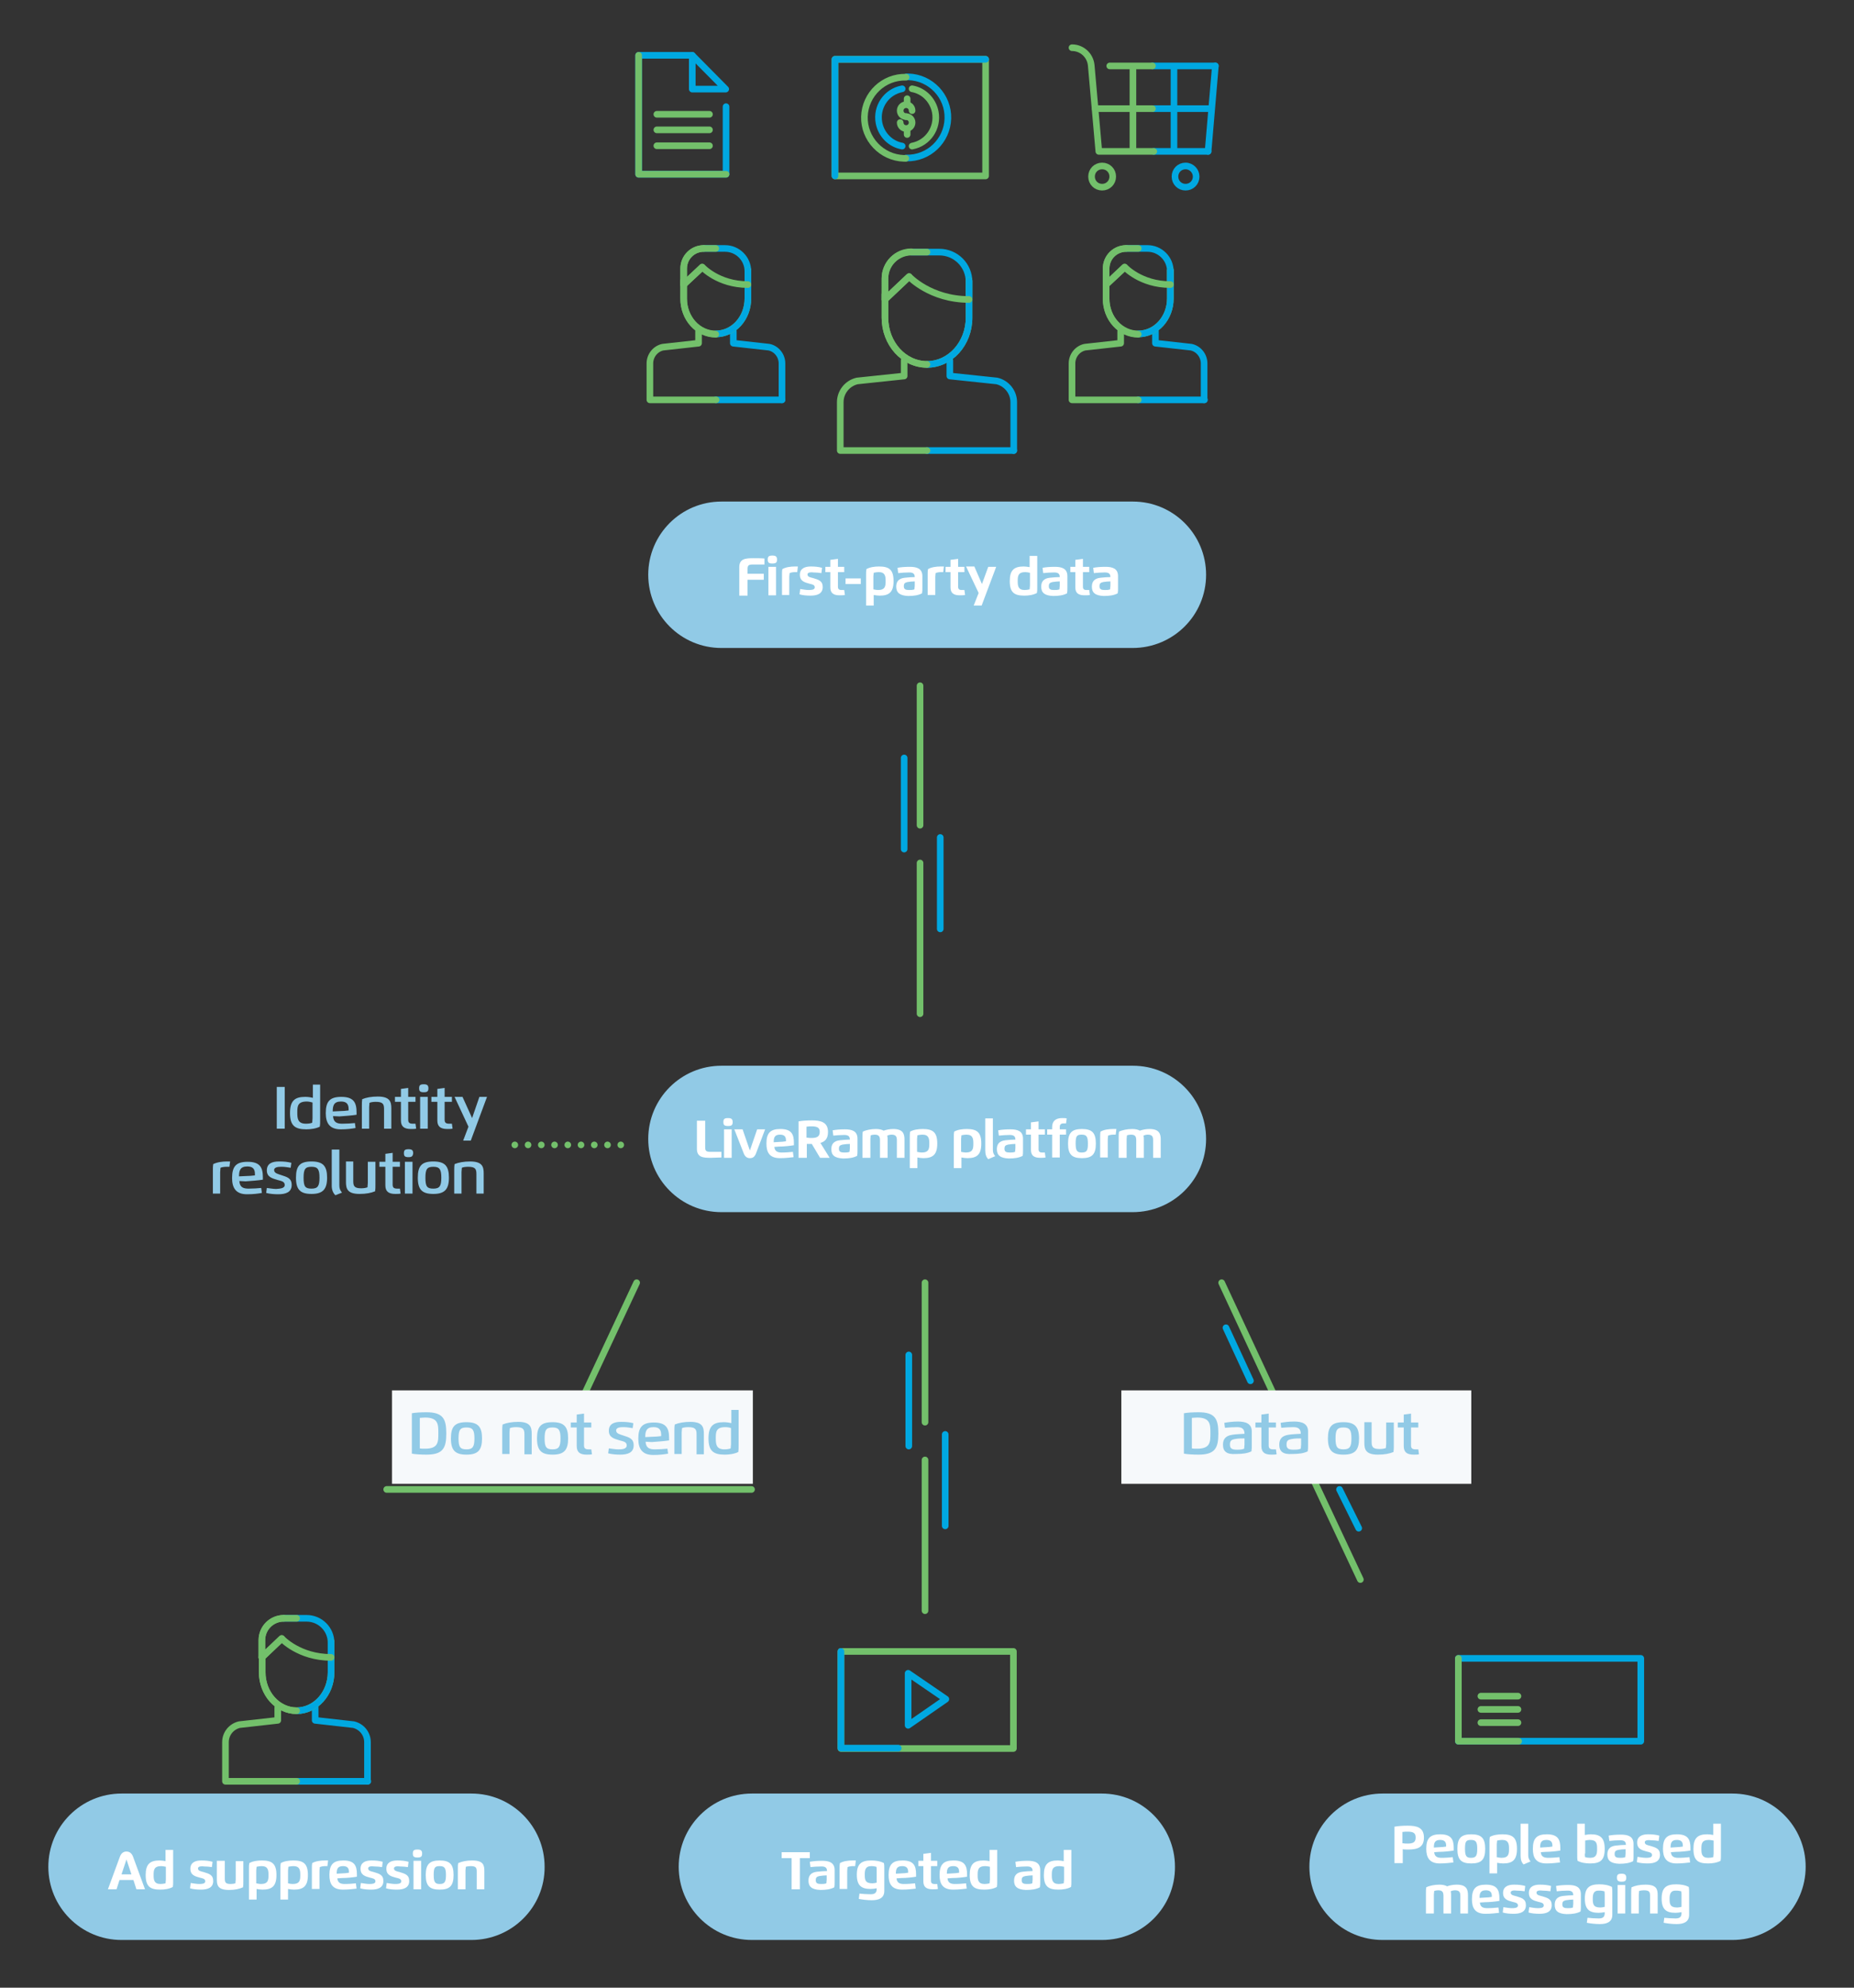 <?xml version="1.0" encoding="utf-8"?>
<!-- Generator: Adobe Illustrator 23.0.4, SVG Export Plug-In . SVG Version: 6.00 Build 0)  -->
<svg version="1.1" id="a7bfbb7d-5fc4-4fb4-8509-db37730cfe67"
	 xmlns="http://www.w3.org/2000/svg" xmlns:xlink="http://www.w3.org/1999/xlink" x="0px" y="0px" viewBox="0 0 560 600"
	 style="enable-background:new 0 0 560 600;" xml:space="preserve">
<rect x="0" y="0" width="560" height="600" fill="#333333" stroke="none"/>
<style type="text/css">
	.st0{fill:#91CAE6;}
	.st1{fill:none;stroke:#73C06B;stroke-width:2;stroke-linecap:round;stroke-miterlimit:10;stroke-dasharray:0,4;}
	.st2{fill:none;stroke:#73C06B;stroke-width:2;stroke-linecap:round;stroke-miterlimit:10;}
	.st3{fill:none;stroke:#00A8E1;stroke-width:2;stroke-linecap:round;stroke-miterlimit:10;}
	.st4{fill:none;stroke:#00A8E1;stroke-width:2;stroke-linecap:round;stroke-linejoin:round;}
	.st5{fill:none;stroke:#73C06B;stroke-width:2;stroke-linecap:round;stroke-linejoin:round;}
	.st6{fill:#F6F9FB;}
	.st7{fill:#FFFFFF;}
</style>
<title>important-outcomes-2</title>
<path class="st0" d="M342.1,365.9H217.9c-12.2,0-22.1-9.9-22.1-22.1l0,0c0-12.2,9.9-22.1,22.1-22.1h124.3c12.2,0,22.1,9.9,22.1,22.1
	l0,0C364.3,356,354.4,365.9,342.1,365.9z"/>
<line class="st1" x1="155.5" y1="345.6" x2="188.9" y2="345.6"/>
<path class="st0" d="M332.9,585.6H227.1c-12.2,0-22.1-9.9-22.1-22.1l0,0c0-12.2,9.9-22.1,22.1-22.1h105.7c12.2,0,22.1,9.9,22.1,22.1
	l0,0C355,575.7,345.1,585.6,332.9,585.6z"/>
<g>
	<line class="st2" x1="279.4" y1="486.2" x2="279.4" y2="440.7"/>
	<line class="st3" x1="285.5" y1="460.6" x2="285.5" y2="433"/>
	<line class="st3" x1="274.5" y1="436.5" x2="274.5" y2="409"/>
	<line class="st2" x1="279.4" y1="429.3" x2="279.4" y2="387.2"/>
</g>
<line class="st2" x1="410.9" y1="476.8" x2="391.6" y2="435.7"/>
<line class="st3" x1="410.4" y1="461.3" x2="404.6" y2="449.6"/>
<line class="st3" x1="377.7" y1="416.8" x2="370.3" y2="400.8"/>
<line class="st2" x1="386.8" y1="425.4" x2="369" y2="387.2"/>
<path class="st0" d="M523.3,585.6H417.6c-12.2,0-22.1-9.9-22.1-22.1l0,0c0-12.2,9.9-22.1,22.1-22.1h105.7c12.2,0,22.1,9.9,22.1,22.1
	l0,0C545.4,575.7,535.5,585.6,523.3,585.6z"/>
<path class="st0" d="M142.4,585.6H36.7c-12.2,0-22.1-9.9-22.1-22.1l0,0c0-12.2,9.9-22.1,22.1-22.1h105.7c12.2,0,22.1,9.9,22.1,22.1
	l0,0C164.6,575.7,154.6,585.6,142.4,585.6z"/>
<g>
	<path class="st4" d="M212.6,75h6.4c3.8,0,6.9,3.1,6.9,6.9l0,0v3.6"/>
	<path class="st4" d="M221.5,100v3.6l10.8,1.2c2.3,0.5,3.9,2.6,3.9,4.9v11"/>
	<polyline class="st4" points="236.2,120.7 233.3,120.7 216.2,120.7 	"/>
	<path class="st5" d="M225.9,81.6v8.5c0,5.9-4.3,10.7-9.7,10.7s-9.7-4.8-9.7-10.7v-5.4"/>
	<line class="st5" x1="206.5" y1="85.9" x2="212.1" y2="80.7"/>
	<path class="st5" d="M216.2,75h-3.6c-3.4,0-6.1,2.7-6.1,6.1v4.8"/>
	<path class="st5" d="M211,100v3.6l-10.8,1.2c-2.3,0.5-3.9,2.6-3.9,4.9v11h20"/>
	<path class="st4" d="M225.9,81.6v8.5c0,5.9-4.3,10.7-9.7,10.7"/>
	<path class="st5" d="M216.2,100.9c-5.4,0-9.7-4.8-9.7-10.7v-5.4"/>
	<path class="st5" d="M225.9,85.9c-9,0-13.8-5.3-13.8-5.3l-5.6,5.3v-4.8c0-3.4,2.7-6.1,6.1-6.1l0,0"/>
</g>
<g>
	<path class="st4" d="M340.2,75h6.4c3.8,0,6.9,3.1,6.9,6.9l0,0v3.6"/>
	<path class="st4" d="M349,100v3.6l10.8,1.2c2.3,0.5,3.9,2.6,3.9,4.9v11"/>
	<polyline class="st4" points="363.8,120.7 360.8,120.7 343.8,120.7 	"/>
	<path class="st5" d="M353.5,81.6v8.5c0,5.9-4.3,10.7-9.7,10.7s-9.7-4.8-9.7-10.7v-5.4"/>
	<line class="st5" x1="334.1" y1="85.9" x2="339.7" y2="80.7"/>
	<path class="st5" d="M343.8,75h-3.6c-3.4,0-6.1,2.7-6.1,6.1v4.8"/>
	<path class="st5" d="M338.5,100v3.6l-10.8,1.2c-2.3,0.5-3.9,2.6-3.9,4.9v11h20"/>
	<path class="st4" d="M353.5,81.6v8.5c0,5.9-4.3,10.7-9.7,10.7"/>
	<path class="st5" d="M343.8,100.9c-5.4,0-9.7-4.8-9.7-10.7v-5.4"/>
	<path class="st5" d="M353.5,85.9c-9,0-13.8-5.3-13.8-5.3l-5.6,5.3v-4.8c0-3.4,2.7-6.1,6.1-6.1l0,0"/>
</g>
<g>
	<line class="st2" x1="277.9" y1="306" x2="277.9" y2="260.5"/>
	<line class="st3" x1="284" y1="280.4" x2="284" y2="252.8"/>
	<line class="st3" x1="273.1" y1="256.3" x2="273.1" y2="228.8"/>
	<line class="st2" x1="277.9" y1="249.1" x2="277.9" y2="207"/>
</g>
<g>
	<path class="st4" d="M85.7,488.5h6.9c4.1,0,7.4,3.3,7.4,7.4l0,0v3.9"/>
	<path class="st4" d="M95.2,515.4v3.9l11.6,1.3c2.5,0.6,4.2,2.8,4.2,5.3v11.8"/>
	<polyline class="st4" points="111.1,537.7 107.9,537.7 89.6,537.7 	"/>
	<path class="st5" d="M100,495.6v9.2c0,6.4-4.7,11.6-10.4,11.6s-10.4-5.2-10.4-11.6V499"/>
	<line class="st5" x1="79.1" y1="500.3" x2="85.1" y2="494.6"/>
	<path class="st5" d="M89.6,488.5h-3.9c-3.6,0-6.6,2.9-6.6,6.6l0,0v5.2"/>
	<path class="st5" d="M83.9,515.4v3.9l-11.6,1.3c-2.5,0.6-4.2,2.8-4.2,5.3v11.8h21.5"/>
	<path class="st4" d="M100,495.6v9.2c0,6.4-4.7,11.6-10.4,11.6"/>
	<path class="st5" d="M89.6,516.4c-5.8,0-10.4-5.2-10.4-11.6V499"/>
	<path class="st5" d="M100,500.3c-9.7,0-14.9-5.7-14.9-5.7l-6,5.7v-5.2c0-3.6,2.9-6.6,6.6-6.6"/>
</g>
<g>
	<g>
		<rect x="252.2" y="17.9" class="st5" width="45.5" height="35.2"/>
		<polyline class="st4" points="297.7,17.9 252.2,17.9 252.2,53.1 		"/>
		<path class="st4" d="M273.7,47.7c6.8,0.2,12.4-5.2,12.6-11.9c0.2-6.8-5.2-12.4-11.9-12.6c-0.2,0-0.4,0-0.6,0"/>
		<path class="st5" d="M273.7,23.3c-6.8-0.2-12.4,5.2-12.6,11.9s5.2,12.4,11.9,12.6c0.2,0,0.4,0,0.6,0"/>
		<path class="st5" d="M273.7,35.2c-1,0-1.8-0.8-1.8-1.8s0.8-1.8,1.8-1.8s1.8,0.8,1.8,1.8"/>
		<path class="st5" d="M273.7,35.2c1,0,1.8,0.8,1.8,1.8s-0.8,1.8-1.8,1.8s-1.8-0.8-1.8-1.8"/>
		<line class="st5" x1="274" y1="39.4" x2="274" y2="40.6"/>
		<line class="st5" x1="274" y1="29.8" x2="274" y2="31"/>
		<path class="st4" d="M272.5,26.8c-4.8,0.9-7.9,5.5-7,10.3c0.7,3.6,3.5,6.4,7,7"/>
		<path class="st5" d="M275.5,44.1c4.8-0.9,7.9-5.5,7-10.3c-0.7-3.6-3.5-6.4-7-7"/>
	</g>
	<g>
		<path class="st5" d="M336.1,53.3c0,1.8-1.4,3.2-3.2,3.2c-1.8,0-3.2-1.4-3.2-3.2s1.4-3.2,3.2-3.2l0,0
			C334.7,50.1,336.1,51.5,336.1,53.3L336.1,53.3z"/>
		<path class="st4" d="M361.3,53.3c0,1.8-1.4,3.2-3.2,3.2c-1.8,0-3.2-1.4-3.2-3.2s1.4-3.2,3.2-3.2l0,0
			C359.9,50.1,361.3,51.6,361.3,53.3L361.3,53.3z"/>
		<line class="st4" x1="354.6" y1="20.3" x2="354.6" y2="45.4"/>
		<line class="st5" x1="342.2" y1="20.3" x2="342.2" y2="45.6"/>
		<line class="st4" x1="367.1" y1="19.9" x2="364.9" y2="45.7"/>
		<line class="st4" x1="348.1" y1="19.9" x2="367.1" y2="19.9"/>
		<line class="st4" x1="364.9" y1="45.7" x2="348.5" y2="45.7"/>
		<line class="st4" x1="365.2" y1="32.8" x2="348.5" y2="32.8"/>
		<path class="st5" d="M348.5,45.7h-16.6l-2.3-26c-0.3-3-2.8-5.3-5.8-5.3"/>
		<line class="st5" x1="335.2" y1="19.9" x2="348.1" y2="19.9"/>
		<line class="st5" x1="348.1" y1="32.8" x2="330.8" y2="32.8"/>
	</g>
	<g>
		<polyline class="st4" points="209.1,16.7 192.9,16.7 192.9,52.6 219.3,52.6 219.3,32.2 		"/>
		<polyline class="st5" points="192.9,16.7 192.9,52.6 219.3,52.6 		"/>
		<polygon class="st4" points="219.2,26.9 209.1,26.9 209.1,16.7 		"/>
		<line class="st5" x1="198.4" y1="34.5" x2="214.3" y2="34.5"/>
		<line class="st5" x1="198.4" y1="39.2" x2="214.3" y2="39.2"/>
		<line class="st5" x1="198.4" y1="44" x2="214.3" y2="44"/>
	</g>
</g>
<g>
	<rect x="440.5" y="500.6" class="st4" width="55.1" height="25"/>
	<polyline class="st5" points="440.5,500.6 440.5,525.6 458.7,525.6 	"/>
	<line class="st5" x1="447.3" y1="512" x2="458.5" y2="512"/>
	<line class="st5" x1="447.3" y1="516" x2="458.5" y2="516"/>
	<line class="st5" x1="447.3" y1="520" x2="458.5" y2="520"/>
</g>
<g>
	<rect x="254" y="498.5" class="st5" width="52.1" height="29.3"/>
	<polyline class="st4" points="274.3,520.8 285.7,512.9 274.3,505.1 274.3,520.8 	"/>
	<polyline class="st4" points="254,498.5 254,527.7 271.3,527.7 	"/>
</g>
<rect x="338.7" y="419.7" class="st6" width="105.7" height="28.2"/>
<line class="st2" x1="192.3" y1="387.2" x2="174.4" y2="425.4"/>
<rect x="118.4" y="419.7" class="st6" width="109" height="28.2"/>
<line class="st2" x1="227" y1="449.6" x2="116.8" y2="449.6"/>
<path class="st0" d="M342.1,195.6H217.9c-12.2,0-22.1-9.9-22.1-22.1l0,0c0-12.2,9.9-22.1,22.1-22.1h124.3c12.2,0,22.1,9.9,22.1,22.1
	l0,0C364.3,185.7,354.4,195.6,342.1,195.6z"/>
<g>
	<path class="st4" d="M275.3,76.1h8.4c5,0,9,4,9,9l0,0v4.7"/>
	<path class="st4" d="M286.9,108.8v4.7l14.2,1.5c3,0.7,5.1,3.4,5.1,6.4V136"/>
	<polyline class="st4" points="306.2,136 302.3,136 280,136 	"/>
	<path class="st5" d="M292.7,84.7v11.2c0,7.8-5.7,14.1-12.7,14.1s-12.7-6.3-12.7-14.1v-7.1"/>
	<line class="st5" x1="267.3" y1="90.4" x2="274.6" y2="83.5"/>
	<path class="st5" d="M280,76.1h-4.7c-4.4,0-8,3.6-8,8v6.4"/>
	<path class="st5" d="M273.1,108.8v4.7l-14.2,1.5c-3,0.7-5.1,3.4-5.1,6.4V136H280"/>
	<path class="st4" d="M292.7,84.7v11.2c0,7.8-5.7,14.1-12.7,14.1"/>
	<path class="st5" d="M280,110c-7,0-12.7-6.3-12.7-14.1v-7.1"/>
	<path class="st5" d="M292.7,90.4c-11.7,0-18.1-6.9-18.1-6.9l-7.3,6.9V84c0-4.4,3.6-8,8-8l0,0"/>
</g>
<g>
	<path class="st0" d="M83.6,340.7v-12.6H86v12.6H83.6z"/>
	<path class="st0" d="M94.5,327.4h2.2v10.9c0,0.6,0,1.2-0.1,1.8c-1.2,0.6-2.8,0.8-4.1,0.8c-3.5,0-4.9-1.2-4.9-4.9
		c0-3.7,1.4-4.9,4.6-4.9c0.7,0,1.6,0.1,2.3,0.3V327.4z M92.7,332.5c-2.8,0-2.9,1.4-2.9,3.3c0,1.8,0.1,3.4,2.6,3.4
		c0.7,0,1.5-0.1,1.9-0.3c0-0.4,0.1-0.9,0.1-1.3v-4.8C94,332.7,93.3,332.5,92.7,332.5z"/>
	<path class="st0" d="M100.6,336.9c0.1,1.9,1.2,2.3,2.8,2.3c1.4,0,2.7-0.1,3.8-0.2l0.2,1.5c-1.1,0.2-2.5,0.4-4.5,0.4
		c-3.5,0-4.5-2.1-4.5-4.9c0-3.5,1.2-4.9,4.7-4.9c3.8,0,4.6,1.8,4.6,4.7c0,0.2,0,0.5,0,0.7c-1.2,0.2-3.7,0.4-5.2,0.5L100.6,336.9z
		 M102.6,335.4c0.8,0,2-0.1,2.7-0.2c0-0.1,0-0.3,0-0.4c0-1.5-0.6-2.3-2.3-2.3c-2.2,0-2.5,1.3-2.5,3L102.6,335.4z"/>
	<path class="st0" d="M118.2,340.7h-2.2v-5.9c0-1.5-0.3-2.2-2.5-2.2c-0.7,0-1.5,0.1-1.9,0.3c0,0.4-0.1,0.9-0.1,1.3v6.5h-2.2v-7.1
		c0-0.6,0-1.2,0.1-1.8c1.2-0.5,2.8-0.8,4.7-0.8c3.7,0,4.1,1.6,4.1,3.6V340.7z"/>
	<path class="st0" d="M125.7,340.7c-0.5,0.1-1.1,0.1-1.6,0.1c-2.1,0-3-0.8-3-2.6v-5.6h-1.8v-1.5h1.8v-2.4l2.2-0.3v2.7h2.2v1.5h-2.2
		v5.4c0,0.9,0.4,1.2,1.4,1.2c0.3,0,0.5,0,0.8,0L125.7,340.7z"/>
	<path class="st0" d="M128,329.7c-1.1,0-1.4-0.3-1.4-1.2c0-0.9,0.3-1.2,1.4-1.2c1,0,1.4,0.3,1.4,1.2
		C129.4,329.4,129.1,329.7,128,329.7z M126.9,340.7v-9.6h2.3v9.6H126.9z"/>
	<path class="st0" d="M136.7,340.7c-0.5,0.1-1.1,0.1-1.6,0.1c-2.1,0-3-0.8-3-2.6v-5.6h-1.8v-1.5h1.8v-2.4l2.2-0.3v2.7h2.2v1.5h-2.2
		v5.4c0,0.9,0.4,1.2,1.4,1.2c0.3,0,0.5,0,0.8,0L136.7,340.7z"/>
	<path class="st0" d="M142.6,337.5l2.2-6.4h2.3l-4.9,13.2h-2.3l1.6-4.2l-4.2-9h2.4L142.6,337.5z"/>
	<path class="st0" d="M66.5,360.3h-2.2v-7.1c0-0.6,0-1.2,0.1-1.8c1.2-0.6,2.8-0.8,4.1-0.8c0.3,0,0.7,0,1,0l-0.2,1.6
		c-0.2,0-0.5,0-0.8,0c-0.7,0-1.5,0.1-1.9,0.3c0,0.4-0.1,0.9-0.1,1.3V360.3z"/>
	<path class="st0" d="M72.3,356.5c0.1,1.9,1.2,2.3,2.8,2.3c1.4,0,2.7-0.1,3.8-0.2l0.2,1.5c-1.1,0.2-2.5,0.4-4.5,0.4
		c-3.5,0-4.5-2.1-4.5-4.9c0-3.5,1.2-4.9,4.7-4.9c3.8,0,4.6,1.8,4.6,4.7c0,0.2,0,0.5,0,0.7c-1.2,0.2-3.7,0.4-5.2,0.5L72.3,356.5z
		 M74.3,355c0.8,0,2-0.1,2.7-0.2c0-0.1,0-0.3,0-0.4c0-1.5-0.6-2.3-2.3-2.3c-2.2,0-2.5,1.3-2.5,3L74.3,355z"/>
	<path class="st0" d="M86,357.7c0-1.1-1.1-1.2-2.1-1.5c-1.7-0.5-3.3-0.9-3.3-2.9c0-2.1,1.6-2.7,3.7-2.7c1.5,0,2.5,0.1,3.7,0.4
		l-0.2,1.5c-0.8-0.1-1.7-0.3-2.6-0.3c-0.9,0-2.4,0-2.4,1c0,1,1.3,1.2,2.1,1.5c1.8,0.6,3.2,0.9,3.2,3c0,2.2-1.8,2.8-4.1,2.8
		c-1.1,0-2.5-0.1-3.6-0.4l0.2-1.5c0.8,0.1,2,0.3,2.8,0.3C84.4,358.8,86,358.8,86,357.7z"/>
	<path class="st0" d="M94.1,360.4c-3.4,0-4.7-1.3-4.7-4.9c0-3.6,1.2-4.9,4.7-4.9s4.7,1.4,4.7,4.9C98.8,359,97.5,360.4,94.1,360.4z
		 M94.1,358.8c1.9,0,2.4-0.8,2.4-3.3c0-2.5-0.5-3.3-2.4-3.3s-2.4,0.7-2.4,3.3C91.7,358.2,92.2,358.8,94.1,358.8z"/>
	<path class="st0" d="M100.3,347h2.2v10.8c0,0.9,0.2,1.5,0.8,2.2l-2,0.8c-0.7-0.7-1.1-1.6-1.1-2.9V347z"/>
	<path class="st0" d="M111.2,350.7h2.2v7.1c0,0.6,0,1.2-0.1,1.8c-1.2,0.5-2.7,0.8-4.7,0.8c-3.7,0-4.1-1.6-4.1-3.6v-6.2h2.2v5.9
		c0,1.5,0.3,2.2,2.4,2.2c0.7,0,1.4-0.1,1.9-0.3c0-0.4,0.1-0.9,0.1-1.3V350.7z"/>
	<path class="st0" d="M121,360.3c-0.5,0.1-1.1,0.1-1.6,0.1c-2.1,0-3-0.8-3-2.6v-5.6h-1.8v-1.5h1.8v-2.4l2.2-0.3v2.7h2.2v1.5h-2.2
		v5.4c0,0.9,0.4,1.2,1.4,1.2c0.3,0,0.5,0,0.8,0L121,360.3z"/>
	<path class="st0" d="M123.4,349.3c-1.1,0-1.4-0.3-1.4-1.2c0-0.9,0.3-1.2,1.4-1.2c1,0,1.4,0.3,1.4,1.2
		C124.7,349,124.4,349.3,123.4,349.3z M122.3,360.3v-9.6h2.3v9.6H122.3z"/>
	<path class="st0" d="M130.9,360.4c-3.4,0-4.7-1.3-4.7-4.9c0-3.6,1.2-4.9,4.7-4.9s4.7,1.4,4.7,4.9
		C135.6,359,134.3,360.4,130.9,360.4z M130.9,358.8c1.9,0,2.4-0.8,2.4-3.3c0-2.5-0.5-3.3-2.4-3.3s-2.4,0.7-2.4,3.3
		C128.5,358.2,129,358.8,130.9,358.8z"/>
	<path class="st0" d="M146.1,360.3h-2.2v-5.9c0-1.5-0.3-2.2-2.5-2.2c-0.7,0-1.5,0.1-1.9,0.3c0,0.4-0.1,0.9-0.1,1.3v6.5h-2.2v-7.1
		c0-0.6,0-1.2,0.1-1.8c1.2-0.5,2.8-0.8,4.7-0.8c3.7,0,4.1,1.6,4.1,3.6V360.3z"/>
</g>
<g>
	<path class="st0" d="M124.4,426.6c1.1-0.2,2.8-0.3,4.4-0.3c5.1,0,6,2.1,6,6.4c0,4.3-0.9,6.4-6,6.4c-1.6,0-3.3-0.1-4.4-0.3V426.6z
		 M126.8,437.2c0.4,0.1,1,0.1,1.6,0.1c4,0,4-2,4-4.7c0-2.6,0-4.7-4-4.7c-0.6,0-1.2,0.1-1.6,0.1V437.2z"/>
	<path class="st0" d="M140.9,439.1c-3.4,0-4.7-1.3-4.7-4.9c0-3.6,1.2-4.9,4.7-4.9s4.7,1.4,4.7,4.9
		C145.6,437.7,144.4,439.1,140.9,439.1z M140.9,437.5c1.9,0,2.4-0.8,2.4-3.3c0-2.5-0.5-3.3-2.4-3.3s-2.4,0.7-2.4,3.3
		C138.5,436.8,139,437.5,140.9,437.5z"/>
	<path class="st0" d="M160.6,439h-2.2V433c0-1.5-0.3-2.2-2.5-2.2c-0.7,0-1.5,0.1-1.9,0.3c0,0.4-0.1,0.9-0.1,1.3v6.5h-2.2v-7.1
		c0-0.6,0-1.2,0.1-1.8c1.2-0.5,2.8-0.8,4.7-0.8c3.7,0,4.1,1.6,4.1,3.6V439z"/>
	<path class="st0" d="M166.9,439.1c-3.4,0-4.7-1.3-4.7-4.9c0-3.6,1.2-4.9,4.7-4.9s4.7,1.4,4.7,4.9
		C171.6,437.7,170.4,439.1,166.9,439.1z M166.9,437.5c1.9,0,2.4-0.8,2.4-3.3c0-2.5-0.5-3.3-2.4-3.3s-2.4,0.7-2.4,3.3
		C164.5,436.8,165,437.5,166.9,437.5z"/>
	<path class="st0" d="M178.8,439c-0.5,0.1-1.1,0.1-1.6,0.1c-2.1,0-3-0.8-3-2.6v-5.6h-1.8v-1.5h1.8V427l2.2-0.3v2.7h2.2v1.5h-2.2v5.4
		c0,0.9,0.4,1.2,1.4,1.2c0.3,0,0.5,0,0.8,0L178.8,439z"/>
	<path class="st0" d="M189.3,436.3c0-1.1-1.1-1.2-2.1-1.5c-1.7-0.5-3.3-0.9-3.3-2.9c0-2.1,1.6-2.7,3.7-2.7c1.5,0,2.5,0.1,3.7,0.4
		l-0.2,1.5c-0.8-0.1-1.7-0.3-2.6-0.3c-0.9,0-2.4,0-2.4,1c0,1,1.3,1.2,2.1,1.5c1.8,0.6,3.2,0.9,3.2,3c0,2.2-1.8,2.8-4.1,2.8
		c-1.1,0-2.5-0.1-3.6-0.4l0.2-1.5c0.8,0.1,2,0.3,2.8,0.3C187.7,437.5,189.3,437.5,189.3,436.3z"/>
	<path class="st0" d="M195,435.2c0.1,1.9,1.2,2.3,2.8,2.3c1.4,0,2.7-0.1,3.8-0.2l0.2,1.5c-1.1,0.2-2.5,0.4-4.5,0.4
		c-3.5,0-4.5-2.1-4.5-4.9c0-3.5,1.2-4.9,4.7-4.9c3.8,0,4.6,1.8,4.6,4.7c0,0.2,0,0.5,0,0.7c-1.2,0.2-3.7,0.4-5.2,0.5L195,435.2z
		 M197,433.7c0.8,0,2-0.1,2.7-0.2c0-0.1,0-0.3,0-0.4c0-1.5-0.6-2.3-2.3-2.3c-2.2,0-2.5,1.3-2.5,3L197,433.7z"/>
	<path class="st0" d="M212.6,439h-2.2V433c0-1.5-0.3-2.2-2.5-2.2c-0.7,0-1.5,0.1-1.9,0.3c0,0.4-0.1,0.9-0.1,1.3v6.5h-2.2v-7.1
		c0-0.6,0-1.2,0.1-1.8c1.2-0.5,2.8-0.8,4.7-0.8c3.7,0,4.1,1.6,4.1,3.6V439z"/>
	<path class="st0" d="M220.9,425.6h2.2v10.9c0,0.6,0,1.2-0.1,1.8c-1.2,0.6-2.8,0.8-4.1,0.8c-3.5,0-4.9-1.2-4.9-4.9
		c0-3.7,1.4-4.9,4.6-4.9c0.7,0,1.6,0.1,2.3,0.3V425.6z M219.1,430.8c-2.8,0-2.9,1.4-2.9,3.3c0,1.8,0.1,3.4,2.6,3.4
		c0.7,0,1.5-0.1,1.9-0.3c0-0.4,0.1-0.9,0.1-1.3v-4.8C220.4,430.9,219.7,430.8,219.1,430.8z"/>
</g>
<g>
	<path class="st0" d="M357.6,426.6c1.1-0.2,2.8-0.3,4.4-0.3c5.1,0,6,2.1,6,6.4c0,4.3-0.9,6.4-6,6.4c-1.6,0-3.3-0.1-4.4-0.3V426.6z
		 M360,437.2c0.4,0.1,1,0.1,1.6,0.1c4,0,4-2,4-4.7c0-2.6,0-4.7-4-4.7c-0.6,0-1.2,0.1-1.6,0.1V437.2z"/>
	<path class="st0" d="M369.4,436.1c0-1.7,0.8-2.7,2.8-3c1.2-0.2,2.4-0.2,3.7-0.3c0-1.3-0.6-2-2.2-2c-1.3,0-2.6,0.1-3.7,0.2l-0.2-1.5
		c1.1-0.2,2.5-0.4,4.1-0.4c2.3,0,4.2,0.6,4.2,3v4.2c0,0.6,0,1.2-0.1,1.8c-1.2,0.6-2.7,0.8-4.7,0.8
		C370.5,439.1,369.4,438.1,369.4,436.1z M375.9,434.2c-0.9,0-2,0-2.9,0.2c-1.1,0.2-1.5,0.5-1.5,1.7c0,1.2,0.7,1.5,2.1,1.5
		c0.7,0,1.5,0,2.2-0.3c0-0.4,0.1-0.9,0.1-1.3V434.2z"/>
	<path class="st0" d="M385.6,439c-0.5,0.1-1.1,0.1-1.6,0.1c-2.1,0-3-0.8-3-2.6v-5.6h-1.8v-1.5h1.8V427l2.2-0.3v2.7h2.2v1.5h-2.2v5.4
		c0,0.9,0.4,1.2,1.4,1.2c0.3,0,0.5,0,0.8,0L385.6,439z"/>
	<path class="st0" d="M386.4,436.1c0-1.7,0.8-2.7,2.8-3c1.2-0.2,2.4-0.2,3.7-0.3c0-1.3-0.6-2-2.2-2c-1.3,0-2.6,0.1-3.7,0.2l-0.2-1.5
		c1.1-0.2,2.5-0.4,4.1-0.4c2.3,0,4.2,0.6,4.2,3v4.2c0,0.6,0,1.2-0.1,1.8c-1.2,0.6-2.7,0.8-4.7,0.8
		C387.5,439.1,386.4,438.1,386.4,436.1z M393,434.2c-0.9,0-2,0-2.9,0.2c-1.1,0.2-1.5,0.5-1.5,1.7c0,1.2,0.7,1.5,2.1,1.5
		c0.7,0,1.5,0,2.2-0.3c0-0.4,0.1-0.9,0.1-1.3V434.2z"/>
	<path class="st0" d="M405.8,439.1c-3.4,0-4.7-1.3-4.7-4.9c0-3.6,1.2-4.9,4.7-4.9c3.4,0,4.7,1.4,4.7,4.9
		C410.5,437.7,409.3,439.1,405.8,439.1z M405.8,437.5c1.9,0,2.4-0.8,2.4-3.3c0-2.5-0.5-3.3-2.4-3.3c-1.9,0-2.4,0.7-2.4,3.3
		C403.4,436.8,403.9,437.5,405.8,437.5z"/>
	<path class="st0" d="M418.8,429.4h2.2v7.1c0,0.6,0,1.2-0.1,1.8c-1.2,0.5-2.7,0.8-4.7,0.8c-3.7,0-4.1-1.6-4.1-3.6v-6.2h2.2v5.9
		c0,1.5,0.3,2.2,2.4,2.2c0.7,0,1.4-0.1,1.9-0.3c0-0.4,0.1-0.9,0.1-1.3V429.4z"/>
	<path class="st0" d="M428.6,439c-0.5,0.1-1.1,0.1-1.6,0.1c-2.1,0-3-0.8-3-2.6v-5.6h-1.8v-1.5h1.8V427l2.2-0.3v2.7h2.2v1.5h-2.2v5.4
		c0,0.9,0.4,1.2,1.4,1.2c0.3,0,0.5,0,0.8,0L428.6,439z"/>
</g>
<g>
	<path class="st7" d="M223.3,179.7v-8.5c0-2.6,2-2.7,4.3-2.7c0.9,0,2.5,0,3.3,0.1v1.8h-3.4c-1.5,0-1.7,0.3-1.7,1.5v1.3h4.9v1.8h-4.9
		v4.8H223.3z"/>
	<path class="st7" d="M231.9,168.9c0-0.9,0.3-1.2,1.4-1.2c1,0,1.4,0.3,1.4,1.2s-0.3,1.2-1.4,1.2
		C232.2,170.1,231.9,169.8,231.9,168.9z M232.1,171.1h2.3v8.6h-2.3V171.1z"/>
	<path class="st7" d="M236.2,179.7v-6.3c0-0.6,0-1.1,0.1-1.6c1-0.6,2.5-0.8,3.8-0.8c0.3,0,0.7,0,0.9,0l-0.2,1.7c-0.2,0-0.4,0-0.7,0
		c-0.5,0-1.2,0.1-1.6,0.3c0,0.3-0.1,0.8-0.1,1.1v5.5H236.2z"/>
	<path class="st7" d="M243.9,173.4c0,0.8,1,0.9,1.7,1.1c1.6,0.5,2.9,0.8,2.9,2.7c0,2-1.6,2.6-3.7,2.6c-1.1,0-2.4-0.1-3.3-0.4
		l0.2-1.6c0.7,0.1,1.8,0.3,2.5,0.3c0.7,0,1.9,0,1.9-0.8c0-0.8-0.8-0.9-1.6-1.1c-1.5-0.4-2.9-0.8-2.9-2.7c0-1.9,1.5-2.5,3.3-2.5
		c1.3,0,2.3,0.1,3.4,0.4l-0.2,1.6c-0.7-0.1-1.5-0.2-2.4-0.2C245.1,172.7,243.9,172.7,243.9,173.4z"/>
	<path class="st7" d="M253.1,168.7v2.4h1.9v1.6h-1.9v4.4c0,0.7,0.3,1,1.1,1c0.3,0,0.5,0,0.8,0l0.2,1.5c-0.5,0.1-1.1,0.1-1.6,0.1
		c-2,0-2.8-0.8-2.8-2.4v-4.6h-1.5v-1.6h1.5V169L253.1,168.7z"/>
	<path class="st7" d="M255.4,174.6h4.6v1.7h-4.6V174.6z"/>
	<path class="st7" d="M263.9,182.8h-2.3v-9.4c0-0.6,0-1.1,0.1-1.6c1-0.6,2.5-0.8,3.8-0.8c3.1,0,4.4,1,4.4,4.4c0,3.3-1.3,4.4-4.2,4.4
		c-0.6,0-1.2-0.1-1.8-0.2V182.8z M265.2,178.1c2.2,0,2.3-1.2,2.3-2.7c0-1.4-0.1-2.7-2.1-2.7c-0.5,0-1.1,0.1-1.5,0.2
		c0,0.3-0.1,0.8-0.1,1.1v3.9C264.3,178,264.8,178.1,265.2,178.1z"/>
	<path class="st7" d="M270.7,177.1c0-1.5,0.7-2.5,2.6-2.7c1-0.1,2-0.2,3-0.2c0-1-0.5-1.4-1.7-1.4c-1.1,0-2.4,0.1-3.3,0.2l-0.2-1.6
		c1-0.2,2.3-0.3,3.7-0.3c2.1,0,3.8,0.5,3.8,2.8v3.6c0,0.6,0,1.1-0.1,1.6c-1.1,0.6-2.5,0.8-4.2,0.8
		C271.8,179.8,270.7,178.9,270.7,177.1z M276.3,175.5c-0.7,0-1.5,0.1-2.2,0.2c-0.8,0.2-1.1,0.4-1.1,1.3c0,0.9,0.6,1.1,1.6,1.1
		c0.5,0,1.1,0,1.6-0.2c0-0.3,0.1-0.8,0.1-1.1V175.5z"/>
	<path class="st7" d="M280.2,179.7v-6.3c0-0.6,0-1.1,0.1-1.6c1-0.6,2.5-0.8,3.8-0.8c0.3,0,0.7,0,1,0l-0.2,1.7c-0.2,0-0.4,0-0.7,0
		c-0.5,0-1.2,0.1-1.6,0.3c0,0.3-0.1,0.8-0.1,1.1v5.5H280.2z"/>
	<path class="st7" d="M289.4,168.7v2.4h1.9v1.6h-1.9v4.4c0,0.7,0.3,1,1.1,1c0.3,0,0.5,0,0.8,0l0.2,1.5c-0.5,0.1-1.1,0.1-1.6,0.1
		c-2,0-2.8-0.8-2.8-2.4v-4.6h-1.5v-1.6h1.5V169L289.4,168.7z"/>
	<path class="st7" d="M298.5,171.1h2.4l-4.4,11.7h-2.4l1.5-3.8l-3.8-8h2.5l2.3,5.3L298.5,171.1z"/>
	<path class="st7" d="M311,167.8h2.3v9.6c0,0.6,0,1.1-0.1,1.6c-1.1,0.6-2.5,0.8-3.8,0.8c-3.1,0-4.4-1-4.4-4.4c0-3.3,1.3-4.4,4.2-4.4
		c0.6,0,1.2,0.1,1.8,0.2V167.8z M309.7,172.7c-2.2,0-2.3,1.2-2.3,2.7c0,1.4,0.1,2.7,2.1,2.7c0.5,0,1.1-0.1,1.5-0.2
		c0-0.3,0.1-0.8,0.1-1.1v-3.9C310.6,172.8,310.1,172.7,309.7,172.7z"/>
	<path class="st7" d="M314.5,177.1c0-1.5,0.7-2.5,2.6-2.7c1-0.1,2-0.2,3-0.2c0-1-0.5-1.4-1.7-1.4c-1.1,0-2.4,0.1-3.3,0.2l-0.2-1.6
		c1-0.2,2.3-0.3,3.7-0.3c2.1,0,3.8,0.5,3.8,2.8v3.6c0,0.6,0,1.1-0.1,1.6c-1.1,0.6-2.5,0.8-4.2,0.8
		C315.5,179.8,314.5,178.9,314.5,177.1z M320.1,175.5c-0.7,0-1.5,0.1-2.2,0.2c-0.8,0.2-1.1,0.4-1.1,1.3c0,0.9,0.6,1.1,1.6,1.1
		c0.5,0,1.1,0,1.6-0.2c0-0.3,0.1-0.8,0.1-1.1V175.5z"/>
	<path class="st7" d="M327.1,168.7v2.4h1.9v1.6h-1.9v4.4c0,0.7,0.3,1,1.1,1c0.3,0,0.5,0,0.8,0l0.2,1.5c-0.5,0.1-1.1,0.1-1.6,0.1
		c-2,0-2.8-0.8-2.8-2.4v-4.6h-1.5v-1.6h1.5V169L327.1,168.7z"/>
	<path class="st7" d="M329.8,177.1c0-1.5,0.7-2.5,2.6-2.7c1-0.1,2-0.2,3-0.2c0-1-0.5-1.4-1.7-1.4c-1.1,0-2.4,0.1-3.3,0.2l-0.2-1.6
		c1-0.2,2.3-0.3,3.7-0.3c2.1,0,3.8,0.5,3.8,2.8v3.6c0,0.6,0,1.1-0.1,1.6c-1.1,0.6-2.5,0.8-4.2,0.8
		C330.8,179.8,329.8,178.9,329.8,177.1z M335.4,175.5c-0.7,0-1.5,0.1-2.2,0.2c-0.8,0.2-1.1,0.4-1.1,1.3c0,0.9,0.6,1.1,1.6,1.1
		c0.5,0,1.1,0,1.6-0.2c0-0.3,0.1-0.8,0.1-1.1V175.5z"/>
</g>
<g>
	<path class="st7" d="M32.6,570.3l3.6-9.8c0.4-1.1,1.1-1.6,2-1.6c0.9,0,1.6,0.5,2,1.6l3.6,9.8h-2.6l-0.9-2.8h-4.2l-0.9,2.8H32.6z
		 M39.7,565.8l-1.5-4.5l-1.5,4.5H39.7z"/>
	<path class="st7" d="M50,558.4h2.3v9.6c0,0.6,0,1.1-0.1,1.6c-1.1,0.6-2.5,0.8-3.8,0.8c-3.1,0-4.4-1-4.4-4.4c0-3.3,1.3-4.4,4.2-4.4
		c0.6,0,1.2,0.1,1.8,0.2V558.4z M48.7,563.3c-2.2,0-2.3,1.2-2.3,2.7c0,1.4,0.1,2.7,2.1,2.7c0.5,0,1.1-0.1,1.5-0.2
		c0-0.3,0.1-0.8,0.1-1.1v-3.9C49.6,563.4,49.1,563.3,48.7,563.3z"/>
	<path class="st7" d="M59.8,564c0,0.8,1,0.9,1.7,1.1c1.6,0.5,2.9,0.8,2.9,2.7c0,2-1.6,2.6-3.7,2.6c-1.1,0-2.4-0.1-3.3-0.4l0.2-1.6
		c0.7,0.1,1.8,0.3,2.5,0.3c0.7,0,1.9,0,1.9-0.8c0-0.8-0.8-0.9-1.6-1.1c-1.5-0.4-2.9-0.8-2.9-2.7c0-1.9,1.5-2.5,3.3-2.5
		c1.3,0,2.3,0.1,3.4,0.4l-0.2,1.6c-0.7-0.1-1.5-0.2-2.4-0.2C61,563.3,59.8,563.3,59.8,564z"/>
	<path class="st7" d="M65.6,561.7h2.3v5.3c0,1.2,0.2,1.7,1.8,1.7c0.5,0,1.1-0.1,1.4-0.2c0-0.3,0.1-0.8,0.1-1.1v-5.6h2.3v6.3
		c0,0.6,0,1.1-0.1,1.6c-1.1,0.5-2.5,0.8-4.2,0.8c-3.4,0-3.7-1.4-3.7-3.2V561.7z"/>
	<path class="st7" d="M77.5,573.4h-2.3V564c0-0.6,0-1.1,0.1-1.6c1-0.6,2.5-0.8,3.8-0.8c3.1,0,4.4,1,4.4,4.4c0,3.3-1.3,4.4-4.2,4.4
		c-0.6,0-1.2-0.1-1.8-0.2V573.4z M78.8,568.7c2.2,0,2.3-1.2,2.3-2.7c0-1.4-0.1-2.7-2.1-2.7c-0.5,0-1.1,0.1-1.5,0.2
		c0,0.3-0.1,0.8-0.1,1.1v3.9C77.9,568.6,78.4,568.7,78.8,568.7z"/>
	<path class="st7" d="M87,573.4h-2.3V564c0-0.6,0-1.1,0.1-1.6c1-0.6,2.5-0.8,3.8-0.8c3.1,0,4.4,1,4.4,4.4c0,3.3-1.3,4.4-4.2,4.4
		c-0.6,0-1.2-0.1-1.8-0.2V573.4z M88.4,568.7c2.2,0,2.3-1.2,2.3-2.7c0-1.4-0.1-2.7-2.1-2.7c-0.5,0-1.1,0.1-1.5,0.2
		c0,0.3-0.1,0.8-0.1,1.1v3.9C87.4,568.6,87.9,568.7,88.4,568.7z"/>
	<path class="st7" d="M94.2,570.3V564c0-0.6,0-1.1,0.1-1.6c1-0.6,2.5-0.8,3.8-0.8c0.3,0,0.7,0,1,0l-0.2,1.7c-0.2,0-0.4,0-0.7,0
		c-0.5,0-1.2,0.1-1.6,0.3c0,0.3-0.1,0.8-0.1,1.1v5.5H94.2z"/>
	<path class="st7" d="M99.5,566c0-3.1,1.1-4.4,4.2-4.4c3.4,0,4.1,1.6,4.1,4.2c0,0.2,0,0.5,0,0.7c-1.1,0.2-3.1,0.4-4.4,0.4l-1.5,0.1
		c0.1,1.3,0.9,1.7,2.2,1.7c1.3,0,2.4-0.1,3.4-0.2l0.2,1.6c-1,0.1-2.3,0.3-4.1,0.3C100.3,570.4,99.5,568.5,99.5,566z M103.3,565.5
		c0.6,0,1.6-0.1,2.1-0.2c0-0.1,0-0.2,0-0.3c0-1.1-0.5-1.7-1.8-1.7c-1.7,0-1.9,1-1.9,2.3L103.3,565.5z"/>
	<path class="st7" d="M111.2,564c0,0.8,1,0.9,1.7,1.1c1.6,0.5,2.9,0.8,2.9,2.7c0,2-1.6,2.6-3.7,2.6c-1.1,0-2.4-0.1-3.3-0.4l0.2-1.6
		c0.7,0.1,1.8,0.3,2.5,0.3c0.7,0,1.9,0,1.9-0.8c0-0.8-0.8-0.9-1.6-1.1c-1.5-0.4-2.9-0.8-2.9-2.7c0-1.9,1.5-2.5,3.3-2.5
		c1.3,0,2.3,0.1,3.4,0.4l-0.2,1.6c-0.7-0.1-1.5-0.2-2.4-0.2C112.3,563.3,111.2,563.3,111.2,564z"/>
	<path class="st7" d="M119,564c0,0.8,1,0.9,1.7,1.1c1.6,0.5,2.9,0.8,2.9,2.7c0,2-1.6,2.6-3.7,2.6c-1.1,0-2.4-0.1-3.3-0.4l0.2-1.6
		c0.7,0.1,1.8,0.3,2.5,0.3c0.7,0,1.9,0,1.9-0.8c0-0.8-0.8-0.9-1.6-1.1c-1.5-0.4-2.9-0.8-2.9-2.7c0-1.9,1.5-2.5,3.3-2.5
		c1.3,0,2.3,0.1,3.4,0.4l-0.2,1.6c-0.7-0.1-1.5-0.2-2.4-0.2C120.1,563.3,119,563.3,119,564z"/>
	<path class="st7" d="M124.7,559.5c0-0.9,0.3-1.2,1.4-1.2c1,0,1.4,0.3,1.4,1.2c0,0.9-0.3,1.2-1.4,1.2
		C125,560.7,124.7,560.4,124.7,559.5z M124.9,561.7h2.3v8.6h-2.3V561.7z"/>
	<path class="st7" d="M128.6,566c0-3.2,1.1-4.4,4.2-4.4c3.1,0,4.2,1.2,4.2,4.4c0,3.2-1.1,4.4-4.2,4.4
		C129.7,570.4,128.6,569.2,128.6,566z M134.7,566c0-2.1-0.4-2.7-1.9-2.7c-1.5,0-1.8,0.5-1.8,2.7c0,2.1,0.4,2.7,1.8,2.7
		C134.3,568.7,134.7,568.1,134.7,566z"/>
	<path class="st7" d="M140.6,570.3h-2.3V564c0-0.6,0-1.1,0.1-1.6c1.1-0.5,2.5-0.8,4.2-0.8c3.4,0,3.7,1.4,3.7,3.2v5.5H144V565
		c0-1.2-0.2-1.7-1.9-1.7c-0.5,0-1.1,0.1-1.4,0.2c0,0.3-0.1,0.8-0.1,1.1V570.3z"/>
</g>
<g>
	<path class="st7" d="M244.6,560.9h-3v9.4h-2.5v-9.4h-3v-1.8h8.5V560.9z"/>
	<path class="st7" d="M244.2,567.7c0-1.5,0.7-2.5,2.6-2.7c1-0.1,2-0.2,3-0.2c0-1-0.5-1.4-1.7-1.4c-1.1,0-2.4,0.1-3.3,0.2l-0.2-1.6
		c1-0.2,2.3-0.3,3.7-0.3c2.1,0,3.8,0.5,3.8,2.8v3.6c0,0.6,0,1.1-0.1,1.6c-1.1,0.6-2.5,0.8-4.2,0.8
		C245.2,570.4,244.2,569.5,244.2,567.7z M249.7,566.1c-0.7,0-1.5,0.1-2.2,0.2c-0.8,0.2-1.1,0.4-1.1,1.3c0,0.9,0.6,1.1,1.6,1.1
		c0.5,0,1.1,0,1.6-0.2c0-0.3,0.1-0.8,0.1-1.1V566.1z"/>
	<path class="st7" d="M253.6,570.3V564c0-0.6,0-1.1,0.1-1.6c1-0.6,2.5-0.8,3.8-0.8c0.3,0,0.7,0,1,0l-0.2,1.7c-0.2,0-0.4,0-0.7,0
		c-0.5,0-1.2,0.1-1.6,0.3c0,0.3-0.1,0.8-0.1,1.1v5.5H253.6z"/>
	<path class="st7" d="M259.6,571.6c0.9,0.1,2.3,0.2,3.4,0.2c1.3,0,1.8-0.5,1.8-1.6V570c-0.6,0.1-1.2,0.2-1.8,0.2
		c-2.8,0-4.2-1-4.2-4.3c0-3.3,1.4-4.3,4.4-4.3c1.3,0,2.7,0.2,3.8,0.8c0.1,0.5,0.1,1,0.1,1.6v6.8c0,2.2-1.7,2.8-3.8,2.8
		c-1.4,0-2.9-0.2-3.9-0.4L259.6,571.6z M261.2,565.9c0,1.5,0.1,2.6,2.3,2.6c0.4,0,0.9-0.1,1.3-0.2v-3.7c0-0.4,0-0.8-0.1-1.1
		c-0.4-0.1-0.9-0.2-1.5-0.2C261.3,563.3,261.2,564.6,261.2,565.9z"/>
	<path class="st7" d="M268.4,566c0-3.1,1.1-4.4,4.2-4.4c3.4,0,4.1,1.6,4.1,4.2c0,0.2,0,0.5,0,0.7c-1.1,0.2-3.1,0.4-4.4,0.4l-1.5,0.1
		c0.1,1.3,0.9,1.7,2.2,1.7c1.3,0,2.4-0.1,3.4-0.2l0.2,1.6c-1,0.1-2.3,0.3-4.1,0.3C269.2,570.4,268.4,568.5,268.4,566z M272.2,565.5
		c0.6,0,1.6-0.1,2.1-0.2c0-0.1,0-0.2,0-0.3c0-1.1-0.5-1.7-1.8-1.7c-1.7,0-1.9,1-1.9,2.3L272.2,565.5z"/>
	<path class="st7" d="M281.2,559.3v2.4h1.9v1.6h-1.9v4.4c0,0.7,0.3,1,1.1,1c0.3,0,0.5,0,0.8,0l0.2,1.5c-0.5,0.1-1.1,0.1-1.6,0.1
		c-2,0-2.8-0.8-2.8-2.4v-4.6h-1.5v-1.6h1.5v-2.1L281.2,559.3z"/>
	<path class="st7" d="M283.8,566c0-3.1,1.1-4.4,4.2-4.4c3.4,0,4.1,1.6,4.1,4.2c0,0.2,0,0.5,0,0.7c-1.1,0.2-3.1,0.4-4.4,0.4l-1.5,0.1
		c0.1,1.3,0.9,1.7,2.2,1.7c1.3,0,2.4-0.1,3.4-0.2l0.2,1.6c-1,0.1-2.3,0.3-4.1,0.3C284.6,570.4,283.8,568.5,283.8,566z M287.6,565.5
		c0.6,0,1.6-0.1,2.1-0.2c0-0.1,0-0.2,0-0.3c0-1.1-0.5-1.7-1.8-1.7c-1.7,0-1.9,1-1.9,2.3L287.6,565.5z"/>
	<path class="st7" d="M298.9,558.4h2.3v9.6c0,0.6,0,1.1-0.1,1.6c-1.1,0.6-2.5,0.8-3.8,0.8c-3.1,0-4.4-1-4.4-4.4
		c0-3.3,1.3-4.4,4.2-4.4c0.6,0,1.2,0.1,1.8,0.2V558.4z M297.6,563.3c-2.2,0-2.3,1.2-2.3,2.7c0,1.4,0.1,2.7,2.1,2.7
		c0.5,0,1.1-0.1,1.5-0.2c0-0.3,0.1-0.8,0.1-1.1v-3.9C298.6,563.4,298,563.3,297.6,563.3z"/>
	<path class="st7" d="M306.3,567.7c0-1.5,0.7-2.5,2.6-2.7c1-0.1,2-0.2,3-0.2c0-1-0.5-1.4-1.7-1.4c-1.1,0-2.4,0.1-3.3,0.2l-0.2-1.6
		c1-0.2,2.3-0.3,3.7-0.3c2.1,0,3.8,0.5,3.8,2.8v3.6c0,0.6,0,1.1-0.1,1.6c-1.1,0.6-2.5,0.8-4.2,0.8
		C307.3,570.4,306.3,569.5,306.3,567.7z M311.9,566.1c-0.7,0-1.5,0.1-2.2,0.2c-0.8,0.2-1.1,0.4-1.1,1.3c0,0.9,0.6,1.1,1.6,1.1
		c0.5,0,1.1,0,1.6-0.2c0-0.3,0.1-0.8,0.1-1.1V566.1z"/>
	<path class="st7" d="M321.3,558.4h2.3v9.6c0,0.6,0,1.1-0.1,1.6c-1.1,0.6-2.5,0.8-3.8,0.8c-3.1,0-4.4-1-4.4-4.4
		c0-3.3,1.3-4.4,4.2-4.4c0.6,0,1.2,0.1,1.8,0.2V558.4z M320,563.3c-2.2,0-2.3,1.2-2.3,2.7c0,1.4,0.1,2.7,2.1,2.7
		c0.5,0,1.1-0.1,1.5-0.2c0-0.3,0.1-0.8,0.1-1.1v-3.9C320.9,563.4,320.4,563.3,320,563.3z"/>
</g>
<g>
	<path class="st7" d="M423.7,562.4h-2.5v-11c1.1-0.2,2.5-0.3,4-0.3c2.7,0,4.9,0.5,4.9,3.6c0,3-2,3.6-4.8,3.6c-0.5,0-1.2,0-1.6-0.1
		V562.4z M423.7,556.4c0.5,0.1,1,0.1,1.5,0.1c1.6,0,2.4-0.4,2.4-1.8c0-1.3-0.6-1.8-2.4-1.8c-0.5,0-1.1,0-1.6,0.1V556.4z"/>
	<path class="st7" d="M430.8,558.1c0-3.1,1.1-4.4,4.2-4.4c3.4,0,4.1,1.6,4.1,4.2c0,0.2,0,0.5,0,0.7c-1.1,0.2-3.1,0.4-4.4,0.4
		l-1.5,0.1c0.1,1.3,0.9,1.7,2.2,1.7c1.3,0,2.4-0.1,3.4-0.2l0.2,1.6c-1,0.1-2.3,0.3-4.1,0.3C431.7,562.5,430.8,560.6,430.8,558.1z
		 M434.7,557.6c0.6,0,1.6-0.1,2.1-0.2c0-0.1,0-0.2,0-0.3c0-1.1-0.5-1.7-1.8-1.7c-1.7,0-1.9,1-1.9,2.3L434.7,557.6z"/>
	<path class="st7" d="M440.2,558.1c0-3.2,1.1-4.4,4.2-4.4c3.1,0,4.2,1.2,4.2,4.4c0,3.2-1.1,4.4-4.2,4.4
		C441.3,562.5,440.2,561.3,440.2,558.1z M446.2,558.1c0-2.1-0.4-2.7-1.9-2.7c-1.5,0-1.8,0.5-1.8,2.7c0,2.1,0.4,2.7,1.8,2.7
		C445.8,560.8,446.2,560.2,446.2,558.1z"/>
	<path class="st7" d="M452.2,565.5h-2.3v-9.4c0-0.6,0-1.1,0.1-1.6c1-0.6,2.5-0.8,3.8-0.8c3.1,0,4.4,1,4.4,4.4c0,3.3-1.3,4.4-4.2,4.4
		c-0.6,0-1.2-0.1-1.8-0.2V565.5z M453.5,560.8c2.2,0,2.3-1.2,2.3-2.7c0-1.4-0.1-2.7-2.1-2.7c-0.5,0-1.1,0.1-1.5,0.2
		c0,0.3-0.1,0.8-0.1,1.1v3.9C452.6,560.7,453.1,560.8,453.5,560.8z"/>
	<path class="st7" d="M459.3,550.5h2.3v9.5c0,0.8,0.2,1.3,0.7,1.9l-2.1,0.9c-0.6-0.6-0.9-1.4-0.9-2.6V550.5z"/>
	<path class="st7" d="M463,558.1c0-3.1,1.1-4.4,4.2-4.4c3.4,0,4.1,1.6,4.1,4.2c0,0.2,0,0.5,0,0.7c-1.1,0.2-3.1,0.4-4.4,0.4l-1.5,0.1
		c0.1,1.3,0.9,1.7,2.2,1.7c1.3,0,2.4-0.1,3.4-0.2l0.2,1.6c-1,0.1-2.3,0.3-4.1,0.3C463.8,562.5,463,560.6,463,558.1z M466.8,557.6
		c0.6,0,1.6-0.1,2.1-0.2c0-0.1,0-0.2,0-0.3c0-1.1-0.5-1.7-1.8-1.7c-1.7,0-1.9,1-1.9,2.3L466.8,557.6z"/>
	<path class="st7" d="M476.4,550.5h2.3v3.4c0.6-0.1,1.2-0.2,1.8-0.2c2.9,0,4.2,1.1,4.2,4.4c0,3.4-1.3,4.4-4.4,4.4
		c-1.3,0-2.7-0.2-3.8-0.8c-0.1-0.5-0.1-1-0.1-1.6V550.5z M478.7,559.5c0,0.4,0,0.8,0.1,1.1c0.3,0.1,0.9,0.2,1.5,0.2
		c2,0,2.1-1.3,2.1-2.7c0-1.6-0.1-2.7-2.3-2.7c-0.4,0-0.9,0.1-1.3,0.2V559.5z"/>
	<path class="st7" d="M485.5,559.8c0-1.5,0.7-2.5,2.6-2.7c1-0.1,2-0.2,3-0.2c0-1-0.5-1.4-1.7-1.4c-1.1,0-2.4,0.1-3.3,0.2l-0.2-1.6
		c1-0.2,2.3-0.3,3.7-0.3c2.1,0,3.8,0.5,3.8,2.8v3.6c0,0.6,0,1.1-0.1,1.6c-1.1,0.6-2.5,0.8-4.2,0.8
		C486.5,562.5,485.5,561.6,485.5,559.8z M491,558.2c-0.7,0-1.5,0.1-2.2,0.2c-0.8,0.2-1.1,0.4-1.1,1.3c0,0.9,0.6,1.1,1.6,1.1
		c0.5,0,1.1,0,1.6-0.2c0-0.3,0.1-0.8,0.1-1.1V558.2z"/>
	<path class="st7" d="M496.8,556.1c0,0.8,1,0.9,1.7,1.1c1.6,0.5,2.9,0.8,2.9,2.7c0,2-1.6,2.6-3.7,2.6c-1.1,0-2.4-0.1-3.3-0.4
		l0.2-1.6c0.7,0.1,1.8,0.3,2.5,0.3c0.7,0,1.9,0,1.9-0.8c0-0.8-0.8-0.9-1.6-1.1c-1.5-0.4-2.9-0.8-2.9-2.7c0-1.9,1.5-2.5,3.3-2.5
		c1.3,0,2.3,0.1,3.4,0.4l-0.2,1.6c-0.7-0.1-1.5-0.2-2.4-0.2C498,555.4,496.8,555.4,496.8,556.1z"/>
	<path class="st7" d="M502.3,558.1c0-3.1,1.1-4.4,4.2-4.4c3.4,0,4.1,1.6,4.1,4.2c0,0.2,0,0.5,0,0.7c-1.1,0.2-3.1,0.4-4.4,0.4
		l-1.5,0.1c0.1,1.3,0.9,1.7,2.2,1.7c1.3,0,2.4-0.1,3.4-0.2l0.2,1.6c-1,0.1-2.3,0.3-4.1,0.3C503.2,562.5,502.3,560.6,502.3,558.1z
		 M506.2,557.6c0.6,0,1.6-0.1,2.1-0.2c0-0.1,0-0.2,0-0.3c0-1.1-0.5-1.7-1.8-1.7c-1.7,0-1.9,1-1.9,2.3L506.2,557.6z"/>
	<path class="st7" d="M517.5,550.5h2.3v9.6c0,0.6,0,1.1-0.1,1.6c-1.1,0.6-2.5,0.8-3.8,0.8c-3.1,0-4.4-1-4.4-4.4
		c0-3.3,1.3-4.4,4.2-4.4c0.6,0,1.2,0.1,1.8,0.2V550.5z M516.2,555.4c-2.2,0-2.3,1.2-2.3,2.7c0,1.4,0.1,2.7,2.1,2.7
		c0.5,0,1.1-0.1,1.5-0.2c0-0.3,0.1-0.8,0.1-1.1v-3.9C517.1,555.5,516.6,555.4,516.2,555.4z"/>
	<path class="st7" d="M433,577.6h-2.3v-6.3c0-0.6,0-1.1,0.1-1.6c1-0.5,2.5-0.8,4-0.8c1,0,1.8,0.2,2.3,0.5c0.8-0.3,1.9-0.5,2.9-0.5
		c3,0,3.4,1.5,3.4,3.2v5.5h-2.3v-5.3c0-1.1-0.3-1.7-1.6-1.7c-0.4,0-0.9,0.1-1.3,0.3c0.1,0.4,0.1,0.8,0.1,1.2v5.5h-2.3v-5.3
		c0-1.1-0.3-1.7-1.6-1.7c-0.4,0-0.9,0.1-1.2,0.2c0,0.3-0.1,0.8-0.1,1.1V577.6z"/>
	<path class="st7" d="M444.6,573.3c0-3.1,1.1-4.4,4.2-4.4c3.4,0,4.1,1.6,4.1,4.2c0,0.2,0,0.5,0,0.7c-1.1,0.2-3.1,0.4-4.4,0.4
		l-1.5,0.1c0.1,1.3,0.9,1.7,2.2,1.7c1.3,0,2.4-0.1,3.4-0.2l0.2,1.6c-1,0.1-2.3,0.3-4.1,0.3C445.4,577.7,444.6,575.8,444.6,573.3z
		 M448.5,572.8c0.6,0,1.6-0.1,2.1-0.2c0-0.1,0-0.2,0-0.3c0-1.1-0.5-1.7-1.8-1.7c-1.7,0-1.9,1-1.9,2.3L448.5,572.8z"/>
	<path class="st7" d="M456.3,571.3c0,0.8,1,0.9,1.7,1.1c1.6,0.5,2.9,0.8,2.9,2.7c0,2-1.6,2.6-3.7,2.6c-1.1,0-2.4-0.1-3.3-0.4
		l0.2-1.6c0.7,0.1,1.8,0.3,2.5,0.3c0.7,0,1.9,0,1.9-0.8c0-0.8-0.8-0.9-1.6-1.1c-1.5-0.4-2.9-0.8-2.9-2.7c0-1.9,1.5-2.5,3.3-2.5
		c1.3,0,2.3,0.1,3.4,0.4l-0.2,1.6c-0.7-0.1-1.5-0.2-2.4-0.2C457.4,570.6,456.3,570.6,456.3,571.3z"/>
	<path class="st7" d="M464.1,571.3c0,0.8,1,0.9,1.7,1.1c1.6,0.5,2.9,0.8,2.9,2.7c0,2-1.6,2.6-3.7,2.6c-1.1,0-2.4-0.1-3.3-0.4
		l0.2-1.6c0.7,0.1,1.8,0.3,2.5,0.3c0.7,0,1.9,0,1.9-0.8c0-0.8-0.8-0.9-1.6-1.1c-1.5-0.4-2.9-0.8-2.9-2.7c0-1.9,1.5-2.5,3.3-2.5
		c1.3,0,2.3,0.1,3.4,0.4l-0.2,1.6c-0.7-0.1-1.5-0.2-2.4-0.2C465.2,570.6,464.1,570.6,464.1,571.3z"/>
	<path class="st7" d="M469.6,575c0-1.5,0.7-2.5,2.6-2.7c1-0.1,2-0.2,3-0.2c0-1-0.5-1.4-1.7-1.4c-1.1,0-2.4,0.1-3.3,0.2l-0.2-1.6
		c1-0.2,2.3-0.3,3.7-0.3c2.1,0,3.8,0.5,3.8,2.8v3.6c0,0.6,0,1.1-0.1,1.6c-1.1,0.6-2.5,0.8-4.2,0.8
		C470.6,577.7,469.6,576.8,469.6,575z M475.2,573.4c-0.7,0-1.5,0.1-2.2,0.2c-0.8,0.2-1.1,0.4-1.1,1.3c0,0.9,0.6,1.1,1.6,1.1
		c0.5,0,1.1,0,1.6-0.2c0-0.3,0.1-0.8,0.1-1.1V573.4z"/>
	<path class="st7" d="M479.5,578.9c0.9,0.1,2.3,0.2,3.4,0.2c1.3,0,1.8-0.5,1.8-1.6v-0.3c-0.6,0.1-1.2,0.2-1.8,0.2
		c-2.8,0-4.2-1-4.2-4.3c0-3.3,1.4-4.3,4.4-4.3c1.3,0,2.7,0.2,3.8,0.8c0.1,0.5,0.1,1,0.1,1.6v6.8c0,2.2-1.7,2.8-3.8,2.8
		c-1.4,0-2.9-0.2-3.9-0.4L479.5,578.9z M481.1,573.2c0,1.5,0.1,2.6,2.3,2.6c0.4,0,0.9-0.1,1.3-0.2V572c0-0.4,0-0.8-0.1-1.1
		c-0.4-0.1-0.9-0.2-1.5-0.2C481.2,570.6,481.1,571.9,481.1,573.2z"/>
	<path class="st7" d="M488.4,566.8c0-0.9,0.3-1.2,1.4-1.2c1,0,1.4,0.3,1.4,1.2c0,0.9-0.3,1.2-1.4,1.2
		C488.8,568,488.4,567.7,488.4,566.8z M488.6,569h2.3v8.6h-2.3V569z"/>
	<path class="st7" d="M495,577.6h-2.3v-6.3c0-0.6,0-1.1,0.1-1.6c1.1-0.5,2.5-0.8,4.2-0.8c3.4,0,3.7,1.4,3.7,3.2v5.5h-2.3v-5.3
		c0-1.2-0.2-1.7-1.9-1.7c-0.5,0-1.1,0.1-1.4,0.2c0,0.3-0.1,0.8-0.1,1.1V577.6z"/>
	<path class="st7" d="M502.7,578.9c0.9,0.1,2.3,0.2,3.4,0.2c1.3,0,1.8-0.5,1.8-1.6v-0.3c-0.6,0.1-1.2,0.2-1.8,0.2
		c-2.8,0-4.2-1-4.2-4.3c0-3.3,1.4-4.3,4.4-4.3c1.3,0,2.7,0.2,3.8,0.8c0.1,0.5,0.1,1,0.1,1.6v6.8c0,2.2-1.7,2.8-3.8,2.8
		c-1.4,0-2.9-0.2-3.9-0.4L502.7,578.9z M504.3,573.2c0,1.5,0.1,2.6,2.3,2.6c0.4,0,0.9-0.1,1.3-0.2V572c0-0.4,0-0.8-0.1-1.1
		c-0.4-0.1-0.9-0.2-1.5-0.2C504.5,570.6,504.3,571.9,504.3,573.2z"/>
</g>
<g>
	<path class="st7" d="M217.8,349.4c-0.9,0-2.4,0.1-3.1,0.1c-2.2,0-4.2-0.1-4.2-2.7v-8.5h2.5v7.9c0,1.2,0.2,1.5,1.7,1.5h3.2V349.4z"
		/>
	<path class="st7" d="M218.5,338.7c0-0.9,0.3-1.2,1.4-1.2c1,0,1.4,0.3,1.4,1.2c0,0.9-0.3,1.2-1.4,1.2
		C218.8,339.9,218.5,339.6,218.5,338.7z M218.7,340.9h2.3v8.6h-2.3V340.9z"/>
	<path class="st7" d="M228.3,348.3c-0.4,0.9-0.9,1.3-1.8,1.3c-0.8,0-1.4-0.4-1.8-1.3l-2.9-7.4h2.5l2.2,6.4l2.2-6.4h2.4L228.3,348.3z
		"/>
	<path class="st7" d="M231.5,345.2c0-3.1,1.1-4.4,4.2-4.4c3.4,0,4.1,1.6,4.1,4.2c0,0.2,0,0.5,0,0.7c-1.1,0.2-3.1,0.4-4.4,0.4
		l-1.5,0.1c0.1,1.3,0.9,1.7,2.2,1.7c1.3,0,2.4-0.1,3.4-0.2l0.2,1.6c-1,0.1-2.3,0.3-4.1,0.3C232.3,349.6,231.5,347.7,231.5,345.2z
		 M235.3,344.7c0.6,0,1.6-0.1,2.1-0.2c0-0.1,0-0.2,0-0.3c0-1.1-0.5-1.7-1.8-1.7c-1.7,0-1.9,1-1.9,2.3L235.3,344.7z"/>
	<path class="st7" d="M243.7,349.5h-2.5v-11c1.1-0.2,2.5-0.3,4-0.3c2.7,0,4.9,0.5,4.9,3.5c0,2-0.9,2.9-2.3,3.3l2.8,4.5h-2.9
		l-2.5-4.2c-0.5,0-1.1,0-1.5,0V349.5z M243.7,343.4c0.5,0.1,1,0.1,1.5,0.1c1.5,0,2.4-0.4,2.4-1.8c0-1.2-0.6-1.7-2.4-1.7
		c-0.5,0-1.1,0-1.6,0.1V343.4z"/>
	<path class="st7" d="M251.1,346.9c0-1.5,0.7-2.5,2.6-2.7c1-0.1,2-0.2,3-0.2c0-1-0.5-1.4-1.7-1.4c-1.1,0-2.4,0.1-3.3,0.2l-0.2-1.6
		c1-0.2,2.3-0.3,3.7-0.3c2.1,0,3.8,0.5,3.8,2.8v3.6c0,0.6,0,1.1-0.1,1.6c-1.1,0.6-2.5,0.8-4.2,0.8
		C252.1,349.6,251.1,348.7,251.1,346.9z M256.7,345.3c-0.7,0-1.5,0.1-2.2,0.2c-0.8,0.2-1.1,0.4-1.1,1.3c0,0.9,0.6,1.1,1.6,1.1
		c0.5,0,1.1,0,1.6-0.2c0-0.3,0.1-0.8,0.1-1.1V345.3z"/>
	<path class="st7" d="M262.8,349.5h-2.3v-6.3c0-0.6,0-1.1,0.1-1.6c1-0.5,2.5-0.8,4-0.8c1,0,1.8,0.2,2.3,0.5c0.8-0.3,1.9-0.5,2.9-0.5
		c3,0,3.4,1.5,3.4,3.2v5.5h-2.3v-5.3c0-1.1-0.3-1.7-1.6-1.7c-0.4,0-0.9,0.1-1.3,0.3c0.1,0.4,0.1,0.8,0.1,1.2v5.5h-2.3v-5.3
		c0-1.1-0.3-1.7-1.6-1.7c-0.4,0-0.9,0.1-1.2,0.2c0,0.3-0.1,0.8-0.1,1.1V349.5z"/>
	<path class="st7" d="M277.1,352.6h-2.3v-9.4c0-0.6,0-1.1,0.1-1.6c1-0.6,2.5-0.8,3.8-0.8c3.1,0,4.4,1,4.4,4.4c0,3.3-1.3,4.4-4.2,4.4
		c-0.6,0-1.2-0.1-1.8-0.2V352.6z M278.4,347.9c2.2,0,2.3-1.2,2.3-2.7c0-1.4-0.1-2.7-2.1-2.7c-0.5,0-1.1,0.1-1.5,0.2
		c0,0.3-0.1,0.8-0.1,1.1v3.9C277.5,347.8,278,347.9,278.4,347.9z"/>
	<path class="st7" d="M290.4,352.6h-2.3v-9.4c0-0.6,0-1.1,0.1-1.6c1-0.6,2.5-0.8,3.8-0.8c3.1,0,4.4,1,4.4,4.4c0,3.3-1.3,4.4-4.2,4.4
		c-0.6,0-1.2-0.1-1.8-0.2V352.6z M291.7,347.9c2.2,0,2.3-1.2,2.3-2.7c0-1.4-0.1-2.7-2.1-2.7c-0.5,0-1.1,0.1-1.5,0.2
		c0,0.3-0.1,0.8-0.1,1.1v3.9C290.8,347.8,291.3,347.9,291.7,347.9z"/>
	<path class="st7" d="M297.6,337.6h2.3v9.5c0,0.8,0.2,1.3,0.7,1.9l-2.1,0.9c-0.6-0.6-0.9-1.4-0.9-2.6V337.6z"/>
	<path class="st7" d="M301.1,346.9c0-1.5,0.7-2.5,2.6-2.7c1-0.1,2-0.2,3-0.2c0-1-0.5-1.4-1.7-1.4c-1.1,0-2.4,0.1-3.3,0.2l-0.2-1.6
		c1-0.2,2.3-0.3,3.7-0.3c2.1,0,3.8,0.5,3.8,2.8v3.6c0,0.6,0,1.1-0.1,1.6c-1.1,0.6-2.5,0.8-4.2,0.8
		C302.1,349.6,301.1,348.7,301.1,346.9z M306.7,345.3c-0.7,0-1.5,0.1-2.2,0.2c-0.8,0.2-1.1,0.4-1.1,1.3c0,0.9,0.6,1.1,1.6,1.1
		c0.5,0,1.1,0,1.6-0.2c0-0.3,0.1-0.8,0.1-1.1V345.3z"/>
	<path class="st7" d="M313.7,338.5v2.4h1.9v1.6h-1.9v4.4c0,0.7,0.3,1,1.1,1c0.3,0,0.5,0,0.8,0l0.2,1.5c-0.5,0.1-1.1,0.1-1.6,0.1
		c-2,0-2.8-0.8-2.8-2.4v-4.6h-1.5v-1.6h1.5v-2.1L313.7,338.5z"/>
	<path class="st7" d="M320.1,340.9h1.9v1.6h-1.9v6.9h-2.3v-6.9h-1.5v-1.6h1.5v-0.7c0-1.7,1-2.7,3-2.7c0.4,0,1,0,1.4,0.1l-0.2,1.5
		h-0.7c-0.8,0-1.2,0.3-1.2,1.1V340.9z"/>
	<path class="st7" d="M322.6,345.2c0-3.2,1.1-4.4,4.2-4.4c3.1,0,4.2,1.2,4.2,4.4c0,3.2-1.1,4.4-4.2,4.4
		C323.7,349.6,322.6,348.4,322.6,345.2z M328.6,345.2c0-2.1-0.4-2.7-1.9-2.7c-1.5,0-1.8,0.5-1.8,2.7c0,2.1,0.4,2.7,1.8,2.7
		C328.3,347.9,328.6,347.3,328.6,345.2z"/>
	<path class="st7" d="M332.3,349.5v-6.3c0-0.6,0-1.1,0.1-1.6c1-0.6,2.5-0.8,3.8-0.8c0.3,0,0.7,0,1,0l-0.2,1.7c-0.2,0-0.4,0-0.7,0
		c-0.5,0-1.2,0.1-1.6,0.3c0,0.3-0.1,0.8-0.1,1.1v5.5H332.3z"/>
	<path class="st7" d="M340.2,349.5h-2.3v-6.3c0-0.6,0-1.1,0.1-1.6c1-0.5,2.5-0.8,4-0.8c1,0,1.8,0.2,2.3,0.5c0.8-0.3,1.9-0.5,2.9-0.5
		c3,0,3.4,1.5,3.4,3.2v5.5h-2.3v-5.3c0-1.1-0.3-1.7-1.6-1.7c-0.4,0-0.9,0.1-1.3,0.3c0.1,0.4,0.1,0.8,0.1,1.2v5.5h-2.3v-5.3
		c0-1.1-0.3-1.7-1.6-1.7c-0.4,0-0.9,0.1-1.2,0.2c0,0.3-0.1,0.8-0.1,1.1V349.5z"/>
</g>
</svg>
